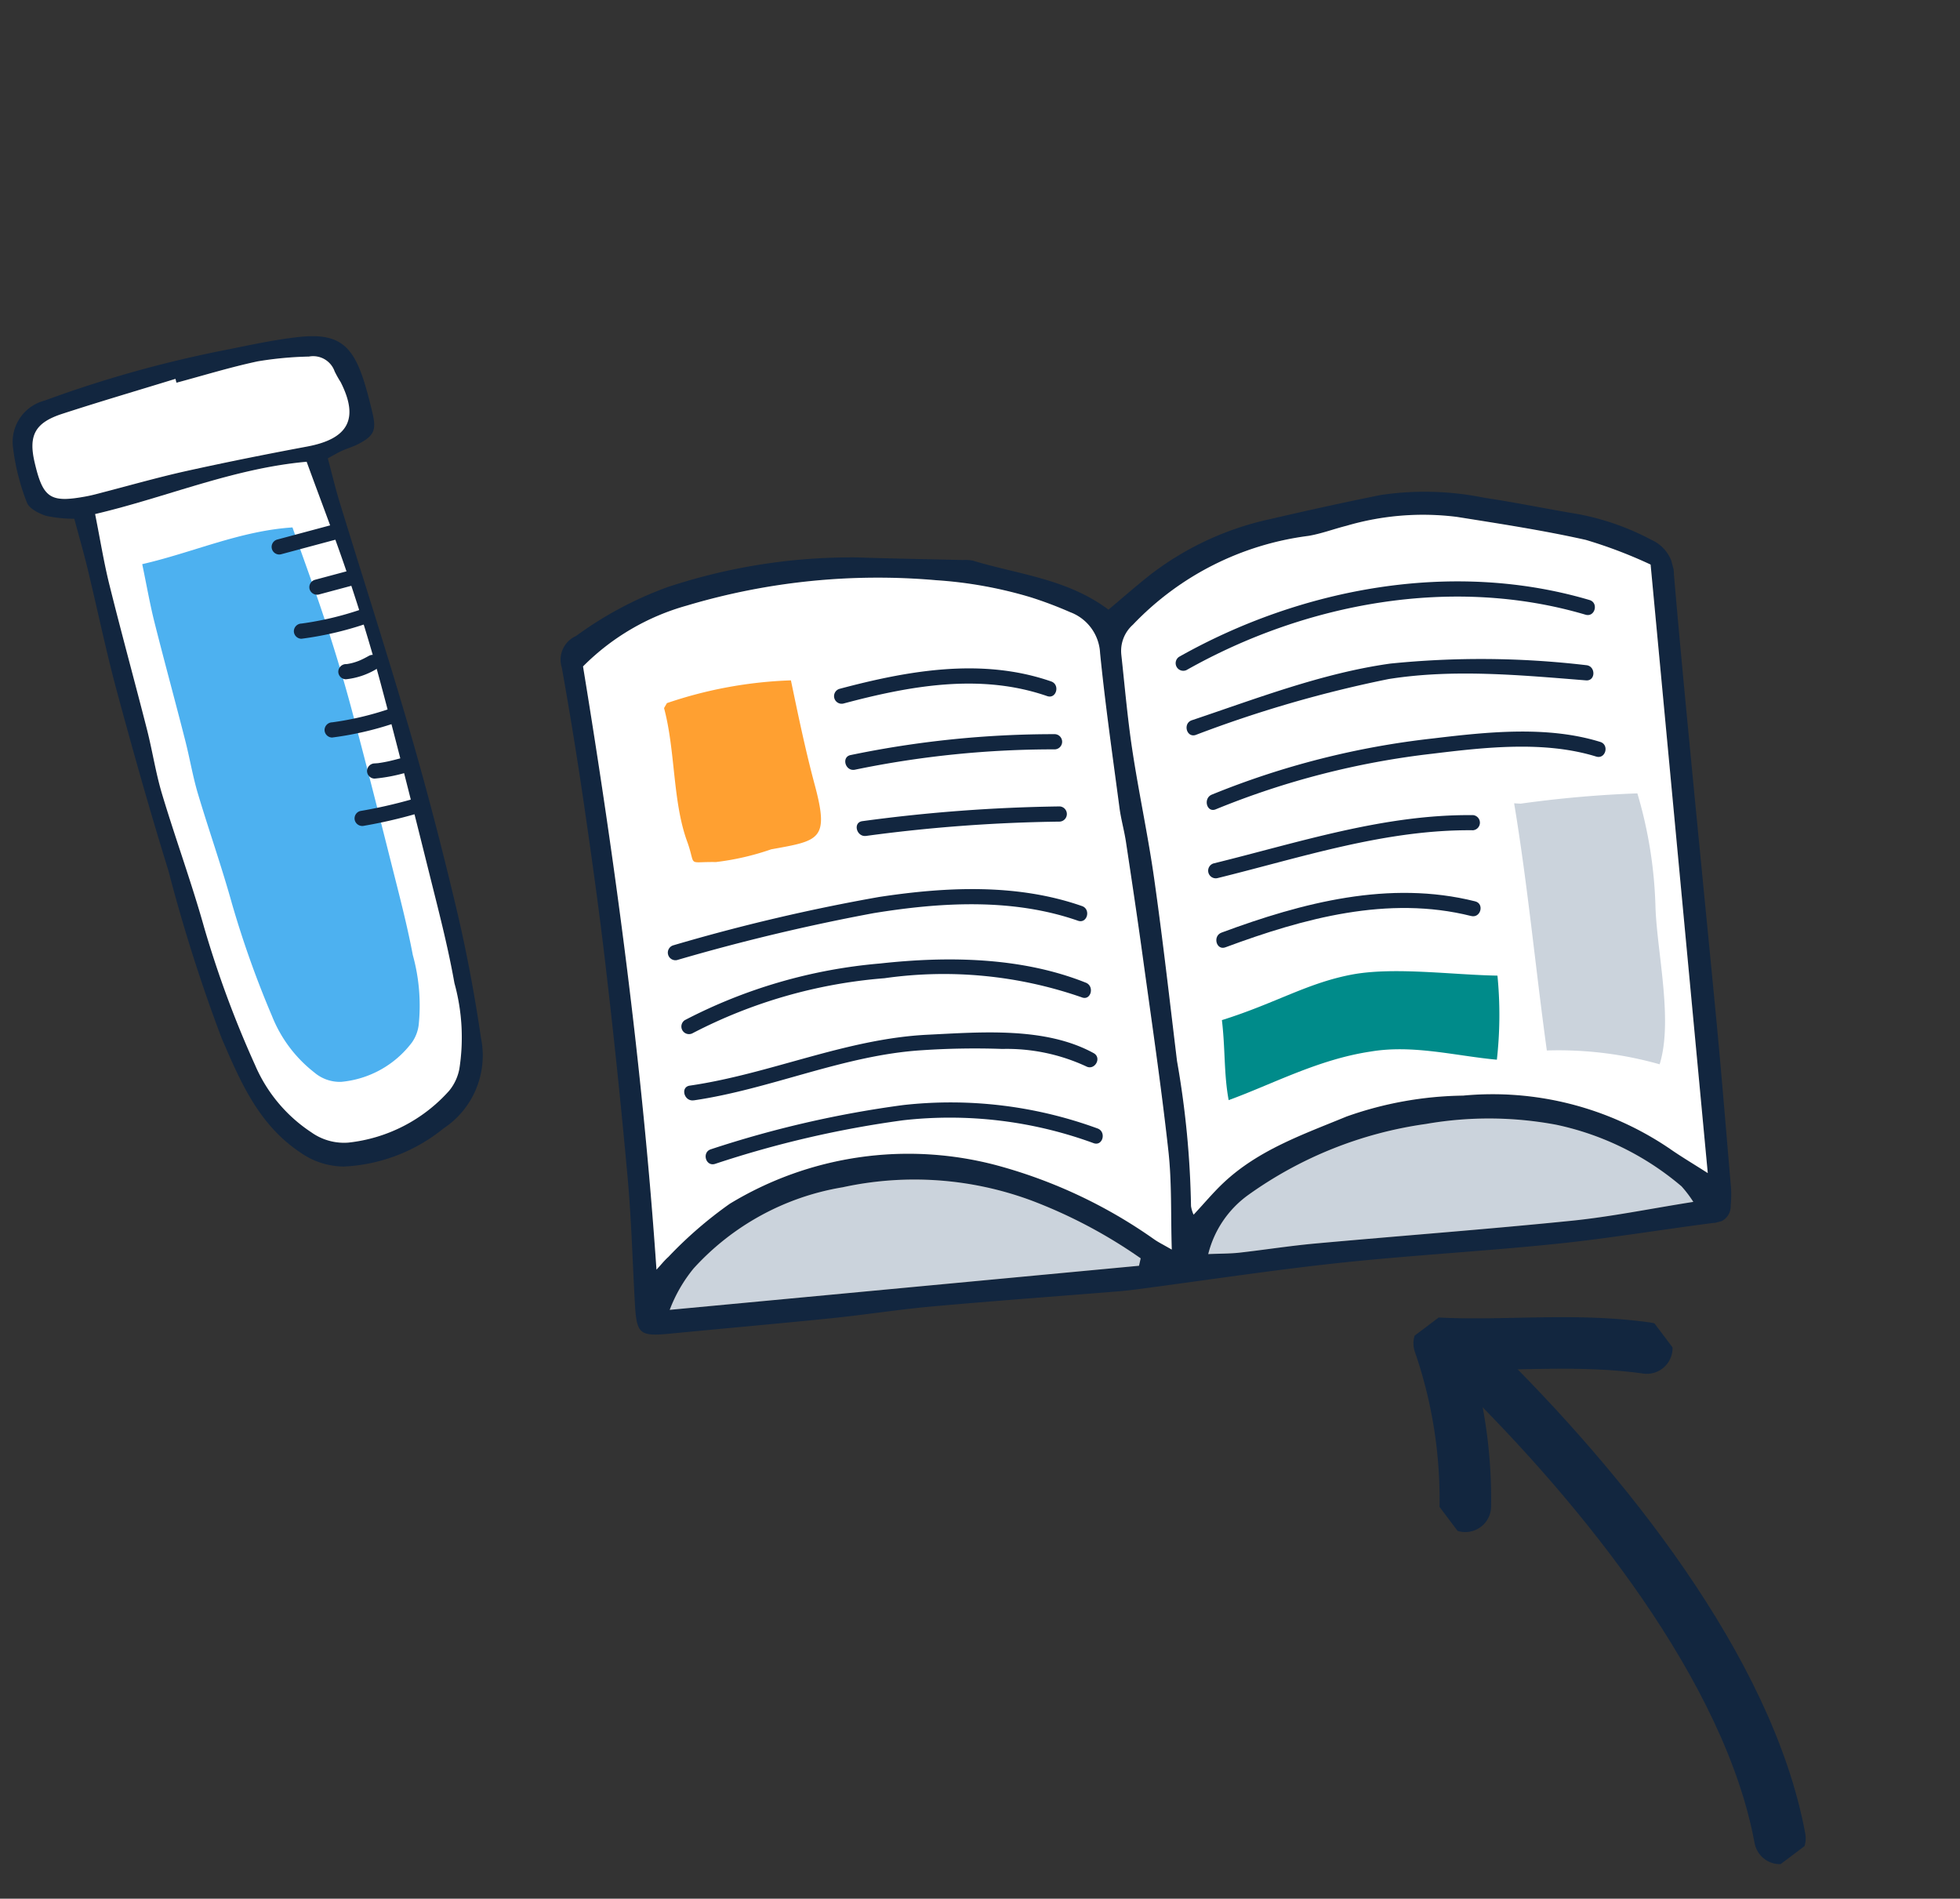 <svg xmlns="http://www.w3.org/2000/svg" xmlns:xlink="http://www.w3.org/1999/xlink" width="114.09" height="110.511" viewBox="0 0 114.09 110.511">
  <rect x="0" y="0" width="114.09" height="110.511" fill="#333333" stroke="none"/>
  <defs>
    <clipPath id="clip-path">
      <rect id="Rectángulo_346374" data-name="Rectángulo 346374" width="16.413" height="37.372" transform="translate(0 0)" fill="none" stroke="#12263f" stroke-width="1"/>
    </clipPath>
    <clipPath id="clip-path-2">
      <rect id="Rectángulo_346376" data-name="Rectángulo 346376" width="91.646" height="71.683" fill="none"/>
    </clipPath>
  </defs>
  <g id="Grupo_1002341" data-name="Grupo 1002341" transform="translate(-811 -278.535)">
    <g id="Grupo_1002316" data-name="Grupo 1002316" transform="matrix(-0.799, 0.602, -0.602, -0.799, 925.09, 379.168)">
      <g id="Grupo_1002212" data-name="Grupo 1002212" transform="translate(0 0)" clip-path="url(#clip-path)">
        <path id="Trazado_707910" data-name="Trazado 707910" d="M3.558,0C-.933,8.983-.434,22.586,1.063,32.566" transform="translate(8.641 1.22)" fill="none" stroke="#12263f" stroke-linecap="round" stroke-linejoin="round" stroke-width="3"/>
        <path id="Trazado_707911" data-name="Trazado 707911" d="M0,1c2.994,2.994,6.488,4.99,9.481,7.485A27.736,27.736,0,0,1,13.973,0" transform="translate(1.22 27.668)" fill="none" stroke="#12263f" stroke-linecap="round" stroke-linejoin="round" stroke-width="3"/>
      </g>
    </g>
    <g id="Grupo_1002319" data-name="Grupo 1002319" transform="matrix(0.966, -0.259, 0.259, 0.966, 811, 302.255)">
      <g id="Grupo_1002218" data-name="Grupo 1002218" transform="translate(0 0)" clip-path="url(#clip-path-2)">
        <path id="Trazado_707923" data-name="Trazado 707923" d="M2.5,7.372a7.8,7.8,0,0,1-1.543-.59C.583,6.539.112,6.116.08,5.739A12.867,12.867,0,0,1,.148,2.318,2.487,2.487,0,0,1,2.617.282,68.826,68.826,0,0,1,13.406.153c1.482.1,2.975.159,4.44.384,2.233.344,2.916,1.2,3.012,3.482.026.624.019,1.251,0,1.876-.028,1.062-.256,1.339-1.29,1.562-.326.071-.669.072-1,.129-.28.047-.558.127-.905.209,0,.864-.026,1.714,0,2.563.166,4.645.4,9.287.5,13.934.076,3.6.047,7.194-.058,10.789-.075,2.539-.272,5.081-.567,7.6a5.085,5.085,0,0,1-3.473,4.528,9.927,9.927,0,0,1-6.176.639A4.449,4.449,0,0,1,5.655,46.4c-1.926-2.192-2.3-4.879-2.7-7.608a95.556,95.556,0,0,1-.467-10.208c-.14-3.6-.187-7.2-.194-10.806-.006-2.449.138-4.9.2-7.347.025-1,.006-2.011.006-3.06m1.241.05c-.1,1.557-.241,2.892-.264,4.229-.051,2.881-.032,5.763-.067,8.644-.015,1.292-.164,2.584-.125,3.872.081,2.729.326,5.454.357,8.182A60.513,60.513,0,0,0,4.429,40.8a8.87,8.87,0,0,0,2.152,4.635,3.275,3.275,0,0,0,1.933,1.139,9.173,9.173,0,0,0,6.443-1.4,2.818,2.818,0,0,0,.905-1.087,11.851,11.851,0,0,0,1.009-4.88c.19-2.194.2-4.4.241-6.609.067-3.788.13-7.577.13-11.365,0-2.157-.077-4.317-.212-6.47-.145-2.337-.4-4.667-.609-7.09-4.243-.74-8.4-.113-12.679-.248m6.55-6.158c0-.076,0-.154,0-.232-2.3.084-4.6.139-6.9.26C1.733,1.381,1.171,2,1.12,3.613,1.052,5.748,1.382,6.124,3.5,6.292c.333.027.671.023,1.006.027,1.676.017,3.355-.014,5.027.059,2.388.106,4.774.261,7.157.445,2.429.186,3.337-.78,2.848-3.113a6.484,6.484,0,0,1-.177-.694A1.324,1.324,0,0,0,18.14,1.793a20.621,20.621,0,0,0-2.964-.505c-1.624-.084-3.255-.023-4.884-.023" transform="translate(0 0)" fill="#12263f" fill-rule="evenodd"/>
        <path id="Trazado_707924" data-name="Trazado 707924" d="M.463.12C4.745.255,8.9-.371,13.142.368c.213,2.422.464,4.754.609,7.09.134,2.153.213,4.312.212,6.47,0,3.788-.062,7.577-.13,11.365-.04,2.205-.05,4.416-.241,6.61a11.854,11.854,0,0,1-1.009,4.88,2.824,2.824,0,0,1-.905,1.087,9.173,9.173,0,0,1-6.443,1.4A3.275,3.275,0,0,1,3.3,38.133,8.87,8.87,0,0,1,1.15,33.5a60.622,60.622,0,0,1-.787-8.451c-.03-2.727-.275-5.453-.357-8.182-.038-1.288.111-2.58.126-3.872C.167,10.112.148,7.229.2,4.349.222,3.011.361,1.677.463.12" transform="translate(3.279 7.302)" fill="#fff" fill-rule="evenodd"/>
        <path id="Trazado_707925" data-name="Trazado 707925" d="M.329.1c3.037.111,5.984-.4,9,.2.151,1.986.329,3.9.432,5.814.1,1.765.151,3.536.151,5.3,0,3.106-.044,6.214-.092,9.32-.029,1.807-.035,3.621-.171,5.419a10.98,10.98,0,0,1-.717,4,2.255,2.255,0,0,1-.641.892A5.818,5.818,0,0,1,3.714,32.2a2.285,2.285,0,0,1-1.372-.933,7.819,7.819,0,0,1-1.527-3.8,57.577,57.577,0,0,1-.558-6.93C.236,18.3.063,16.067,0,13.829c-.028-1.056.078-2.116.089-3.175C.119,8.292.105,5.928.141,3.566.158,2.47.257,1.375.329.1" transform="translate(5.306 10.848)" fill="#4db1f0" fill-rule="evenodd"/>
        <path id="Trazado_707926" data-name="Trazado 707926" d="M9.18.232c1.63,0,3.26-.061,4.884.023a20.621,20.621,0,0,1,2.964.505,1.324,1.324,0,0,1,1.217,1.223,6.483,6.483,0,0,0,.177.694c.489,2.333-.419,3.3-2.848,3.113-2.383-.184-4.768-.339-7.157-.445C6.745,5.272,5.066,5.3,3.39,5.286c-.335,0-.673,0-1.006-.027C.271,5.092-.06,4.715.008,2.581.059.967.622.349,2.283.26c2.3-.122,4.6-.176,6.9-.26,0,.078,0,.156,0,.232" transform="translate(1.112 1.033)" fill="#fff" fill-rule="evenodd"/>
        <path id="Trazado_707927" data-name="Trazado 707927" d="M.427.885h3.3A.443.443,0,0,0,3.73,0H.427a.443.443,0,0,0,0,.885" transform="translate(13.15 11.6)" fill="#12263f"/>
        <path id="Trazado_707928" data-name="Trazado 707928" d="M.323.863A19.437,19.437,0,0,0,4.1,1a.443.443,0,0,0,0-.885A18.36,18.36,0,0,1,.558.01.454.454,0,0,0,.014.319.447.447,0,0,0,.323.863" transform="translate(13.136 16.678)" fill="#12263f"/>
        <path id="Trazado_707929" data-name="Trazado 707929" d="M.323.863A18.782,18.782,0,0,0,3.979,1a.443.443,0,0,0,0-.885A17.7,17.7,0,0,1,.558.01.454.454,0,0,0,.014.319.447.447,0,0,0,.323.863" transform="translate(13.373 22.693)" fill="#12263f"/>
        <path id="Trazado_707930" data-name="Trazado 707930" d="M.442.887A28.245,28.245,0,0,0,3.509,1,.449.449,0,0,0,3.951.562.448.448,0,0,0,3.509.12,28.245,28.245,0,0,1,.442,0,.445.445,0,0,0,0,.444.453.453,0,0,0,.442.887" transform="translate(13.725 28.111)" fill="#12263f"/>
        <path id="Trazado_707931" data-name="Trazado 707931" d="M.321.863A9.732,9.732,0,0,0,2.207,1,.447.447,0,0,0,2.65.554.45.45,0,0,0,2.207.112c-.289,0-.579,0-.868-.013C1.2.091,1.056.081.914.066L.812.054c-.1-.012.076.013-.018,0S.635.025.555.01A.451.451,0,0,0,.011.318.449.449,0,0,0,.321.863" transform="translate(15.145 25.642)" fill="#12263f"/>
        <path id="Trazado_707932" data-name="Trazado 707932" d="M.321.985A4.338,4.338,0,0,0,2.207.867.446.446,0,0,0,2.516.323.452.452,0,0,0,1.972.014c-.117.029-.234.057-.352.081-.068.013-.136.026-.2.037-.03,0-.06.008-.088.013.127-.024.01,0-.02,0A3.375,3.375,0,0,1,.9.165C.834.163.765.16.695.153L.631.146.684.154A.743.743,0,0,1,.555.132.452.452,0,0,0,.011.441.449.449,0,0,0,.321.985" transform="translate(15.026 19.504)" fill="#12263f"/>
        <path id="Trazado_707933" data-name="Trazado 707933" d="M.443.885h2A.447.447,0,0,0,2.89.442.45.45,0,0,0,2.448,0h-2A.447.447,0,0,0,0,.442.45.45,0,0,0,.443.885" transform="translate(14.668 14.431)" fill="#12263f"/>
        <path id="Trazado_707934" data-name="Trazado 707934" d="M37.245,7.945c1.063-.493,2.006-.966,2.976-1.374a17.509,17.509,0,0,1,7.465-1.28c2.2.075,4.407.172,6.608.314a17.4,17.4,0,0,1,5.776,1.719c1.671.725,3.3,1.548,4.958,2.3A14.906,14.906,0,0,1,68.816,12.2a2.21,2.21,0,0,1,.748,2.292c-.676,3.786-1.311,7.58-1.946,11.373C66.8,30.749,66,35.633,65.178,40.513c-.529,3.12-1.1,6.235-1.655,9.351a7.254,7.254,0,0,1-.282.967.963.963,0,0,1-1.215.707c-3.043-.412-6.107-.706-9.139-1.191-4.174-.669-8.318-1.544-12.495-2.2-3.884-.608-7.8-1.042-11.695-1.555-.429-.057-.857-.121-1.283-.2-3.536-.648-7.067-1.326-10.608-1.941-1.938-.336-3.9-.541-5.838-.855-3.081-.5-6.152-1.04-9.23-1.554-1.81-.3-1.939-.473-1.572-2.231.5-2.4,1.071-4.779,1.49-7.189Q2.7,26.6,3.585,20.552c.465-3.134.854-6.279,1.226-9.424q.481-4.076.831-8.17A1.507,1.507,0,0,1,6.919,1.4,21.387,21.387,0,0,1,12.779.033,33.993,33.993,0,0,1,23.89,1.216c1.97.6,3.949,1.164,5.924,1.746a2.168,2.168,0,0,1,.544.181c2.35,1.463,5.034,2.441,6.887,4.8M68.4,13.582a27.288,27.288,0,0,0-3.272-2.364c-2.249-1.179-4.582-2.2-6.9-3.238a15.844,15.844,0,0,0-6.335-1.163c-.767-.011-1.541.069-2.3-.006a17.1,17.1,0,0,0-11.2,2.354,2.041,2.041,0,0,0-1.1,1.51c-.284,1.844-.612,3.683-.82,5.536-.283,2.523-.4,5.064-.713,7.583-.43,3.525-.96,7.037-1.459,10.554a53.626,53.626,0,0,1-1.4,8.371,1.8,1.8,0,0,0,.016.523c.793-.5,1.455-.965,2.166-1.345,2.468-1.324,5.213-1.517,7.913-1.868a21.054,21.054,0,0,1,6.867.582,18.332,18.332,0,0,1,10.816,6.1c.5.594,1.047,1.152,1.769,1.943,2.014-11.856,3.974-23.386,5.959-35.067M1.89,38.233c.309-.2.572-.392.86-.537A24.013,24.013,0,0,1,7,35.633a20.014,20.014,0,0,1,15.573,1.855,28.924,28.924,0,0,1,7.763,6.557c.2.239.444.447.821.825.473-2,1.025-3.786,1.3-5.618.578-3.795,1.018-7.61,1.5-11.419.275-2.188.524-4.379.77-6.57.075-.667.062-1.344.149-2.009.394-3,.754-6.005,1.241-8.99A2.682,2.682,0,0,0,35.05,7.507a22.994,22.994,0,0,0-1.984-1.426A24.736,24.736,0,0,0,28.012,3.7a38.831,38.831,0,0,0-14.4-2.335A13.677,13.677,0,0,0,6.852,3.218C5.678,14.947,4.169,26.6,1.89,38.233M61.2,50.051A6.845,6.845,0,0,0,60.77,49a16.521,16.521,0,0,0-6.107-5.347,21.257,21.257,0,0,0-7.325-2.013A23.28,23.28,0,0,0,36.3,42.949a6.033,6.033,0,0,0-3.156,2.725c.66.147,1.205.3,1.764.387,1.471.225,2.952.379,4.417.634,4.92.851,9.823,1.782,14.75,2.583,2.259.367,4.555.5,7.127.774M29.073,45.286l.207-.392a28.976,28.976,0,0,0-5.223-4.863A19.6,19.6,0,0,0,13.6,36.407,15.033,15.033,0,0,0,4,38.72a8.571,8.571,0,0,0-1.972,1.97l27.046,4.6" transform="translate(22.022 20.125)" fill="#12263f" fill-rule="evenodd"/>
        <path id="Trazado_707935" data-name="Trazado 707935" d="M35.522,6.884C33.537,18.566,31.578,30.1,29.564,41.952c-.723-.79-1.269-1.349-1.769-1.943a18.337,18.337,0,0,0-10.816-6.1,21.075,21.075,0,0,0-6.867-.581c-2.7.351-5.446.543-7.913,1.868-.711.38-1.372.849-2.166,1.345a1.8,1.8,0,0,1-.016-.524,53.618,53.618,0,0,0,1.4-8.37c.5-3.517,1.03-7.029,1.459-10.554.309-2.519.43-5.06.713-7.583.207-1.853.535-3.692.82-5.536a2.041,2.041,0,0,1,1.1-1.51A17.1,17.1,0,0,1,16.711.114c.76.074,1.534-.006,2.3.006a15.819,15.819,0,0,1,6.335,1.163C27.668,2.32,30,3.342,32.251,4.521a27.188,27.188,0,0,1,3.272,2.364" transform="translate(54.903 26.822)" fill="#fff" fill-rule="evenodd"/>
        <path id="Trazado_707936" data-name="Trazado 707936" d="M0,36.888C2.279,25.254,3.789,13.6,4.962,1.872A13.693,13.693,0,0,1,11.721.016a38.842,38.842,0,0,1,14.4,2.335,24.733,24.733,0,0,1,5.054,2.384,23.158,23.158,0,0,1,1.985,1.426A2.682,2.682,0,0,1,34.229,8.92c-.488,2.985-.847,5.991-1.241,8.99-.087.665-.074,1.342-.149,2.008-.246,2.192-.495,4.383-.769,6.571-.48,3.808-.919,7.624-1.5,11.418-.277,1.832-.829,3.623-1.3,5.619-.377-.378-.616-.586-.821-.825a28.932,28.932,0,0,0-7.762-6.557A20.013,20.013,0,0,0,5.113,34.289,23.964,23.964,0,0,0,.86,36.351c-.287.145-.55.342-.86.537" transform="translate(23.912 21.469)" fill="#fff" fill-rule="evenodd"/>
        <path id="Trazado_707937" data-name="Trazado 707937" d="M28.057,8.588c-2.572-.272-4.868-.407-7.126-.774C16,7.013,11.1,6.083,6.181,5.231,4.716,4.977,3.234,4.822,1.764,4.6,1.205,4.512.659,4.357,0,4.211A6.026,6.026,0,0,1,3.155,1.486,23.28,23.28,0,0,1,14.2.178,21.276,21.276,0,0,1,21.522,2.19a16.535,16.535,0,0,1,6.107,5.348,6.906,6.906,0,0,1,.428,1.051" transform="translate(55.164 61.587)" fill="#cbd3dc" fill-rule="evenodd"/>
        <path id="Trazado_707938" data-name="Trazado 707938" d="M27.046,8.914,0,4.319a8.571,8.571,0,0,1,1.972-1.97,15.033,15.033,0,0,1,9.6-2.313A19.6,19.6,0,0,1,22.03,3.659a28.976,28.976,0,0,1,5.223,4.863l-.207.392" transform="translate(24.05 56.497)" fill="#cbd3dc" fill-rule="evenodd"/>
        <path id="Trazado_707939" data-name="Trazado 707939" d="M.745.277C.745,2.872-.2,5.7.038,8.179c.118,1.534-.354,1.062,1.3,1.534a15.216,15.216,0,0,0,3.3.118c2.831.236,3.421.354,3.421-2.949,0-2.123.117-4.128.236-6.251A24.9,24.9,0,0,0,.982.041" transform="translate(32.056 26.627)" fill="#ffa031" fill-rule="evenodd"/>
        <path id="Trazado_707940" data-name="Trazado 707940" d="M.427.885C4.431.89,8.591,1.228,12,3.537c.472.321.915-.446.446-.764C8.915.38,4.577.006.427,0a.443.443,0,0,0,0,.885" transform="translate(42.518 28.467)" fill="#12263f"/>
        <path id="Trazado_707941" data-name="Trazado 707941" d="M.424.887A56.991,56.991,0,0,1,11.983,2.758a.443.443,0,0,0,.235-.853A58.127,58.127,0,0,0,.424,0C-.143-.047-.14.838.424.887" transform="translate(42.167 32.357)" fill="#12263f"/>
        <path id="Trazado_707942" data-name="Trazado 707942" d="M.421.888A92.234,92.234,0,0,1,11.509,3a.443.443,0,0,0,.235-.853A94.212,94.212,0,0,0,.421,0C-.143-.065-.138.82.421.888" transform="translate(41.817 36.248)" fill="#12263f"/>
        <path id="Trazado_707943" data-name="Trazado 707943" d="M.427.89a117.316,117.316,0,0,1,11.763.326c3.95.4,8.034,1.241,11.368,3.506.472.321.915-.446.446-.764C20.688,1.7,16.652.826,12.725.388A110.209,110.209,0,0,0,.427.005a.443.443,0,0,0,0,.885" transform="translate(29.308 40.374)" fill="#12263f"/>
        <path id="Trazado_707944" data-name="Trazado 707944" d="M.55,1.562a29.158,29.158,0,0,1,11.627-.2,24.418,24.418,0,0,1,10.8,4.049c.456.341.9-.426.447-.764C20.2,2.236,16.083,1.072,12.159.469A30.1,30.1,0,0,0,.315.709a.443.443,0,0,0,.235.853" transform="translate(28.949 44.05)" fill="#12263f"/>
        <path id="Trazado_707945" data-name="Trazado 707945" d="M.421.888c4.509.53,9.1-.28,13.573.619a46.036,46.036,0,0,1,4.548,1.141A10.99,10.99,0,0,1,22.99,4.887c.411.393,1.037-.231.626-.626C21.3,2.043,17.6,1.383,14.575.727,9.906-.286,5.13.557.421,0c-.564-.067-.56.819,0,.885" transform="translate(28.135 48.514)" fill="#12263f"/>
        <path id="Trazado_707946" data-name="Trazado 707946" d="M.427.962a60.384,60.384,0,0,1,11.235.382A24.3,24.3,0,0,1,22.024,5.5c.466.33.908-.437.447-.764A24.864,24.864,0,0,0,11.9.491,61.568,61.568,0,0,0,.427.077c-.568.017-.57.9,0,.885" transform="translate(28.365 52.333)" fill="#12263f"/>
        <path id="Trazado_707947" data-name="Trazado 707947" d="M.826.638C.59,2.29.118,3.705,0,5.238,2.713,5,5.662,4.295,8.728,4.649c2.477.236,4.718,1.534,6.959,2.359a23.445,23.445,0,0,0,1.3-4.717C14.508,1.582,11.441.284,8.964.049,6.251-.187,4.143.5.826.638" transform="translate(58.633 52.214)" fill="#008b8a" fill-rule="evenodd"/>
        <path id="Trazado_707948" data-name="Trazado 707948" d="M1.887,0C1.415,4.836.59,9.672,0,14.389a21.6,21.6,0,0,1,6.133,2.477c1.415-2.241,1.534-6.251,2.123-8.846A25.529,25.529,0,0,0,8.964,1.3,66.947,66.947,0,0,0,2.241.118" transform="translate(77.268 45.068)" fill="#cbd3dc" fill-rule="evenodd"/>
        <path id="Trazado_707949" data-name="Trazado 707949" d="M.55,1.947C8.256-.032,16.927.644,23.8,4.852c.487.3.932-.466.447-.764-7.07-4.33-16-5.03-23.93-2.994a.443.443,0,0,0,.235.853" transform="translate(62.21 30.691)" fill="#12263f"/>
        <path id="Trazado_707950" data-name="Trazado 707950" d="M.426,1.3A71.122,71.122,0,0,1,12.1,1.065c3.822.4,7.492,1.774,11.087,3.051.537.19.769-.664.235-.853A52.288,52.288,0,0,0,12.436.222C8.464-.269,4.4.172.426.416c-.565.035-.57.919,0,.885" transform="translate(61.863 35.127)" fill="#12263f"/>
        <path id="Trazado_707951" data-name="Trazado 707951" d="M.42,1.265a47.513,47.513,0,0,1,13,.137c3.076.436,6.51.95,9.185,2.633.483.3.927-.461.446-.764C20.317,1.55,16.844,1.007,13.7.555A48.083,48.083,0,0,0,.42.38c-.556.074-.563.959,0,.885" transform="translate(61.869 39.645)" fill="#12263f"/>
        <path id="Trazado_707952" data-name="Trazado 707952" d="M.427.885C5.479.991,10.6.675,15.525,2.048A.443.443,0,0,0,15.76,1.2C10.761-.2,5.559.108.427,0a.443.443,0,0,0,0,.885" transform="translate(60.918 43.918)" fill="#12263f"/>
        <path id="Trazado_707953" data-name="Trazado 707953" d="M.424,1.118C5.254.666,10.35.637,14.708,3.062c.5.277.944-.487.446-.764C10.655-.205,5.417-.234.424.233c-.562.052-.568.938,0,.885" transform="translate(60.332 47.695)" fill="#12263f"/>
      </g>
    </g>
  </g>
</svg>
